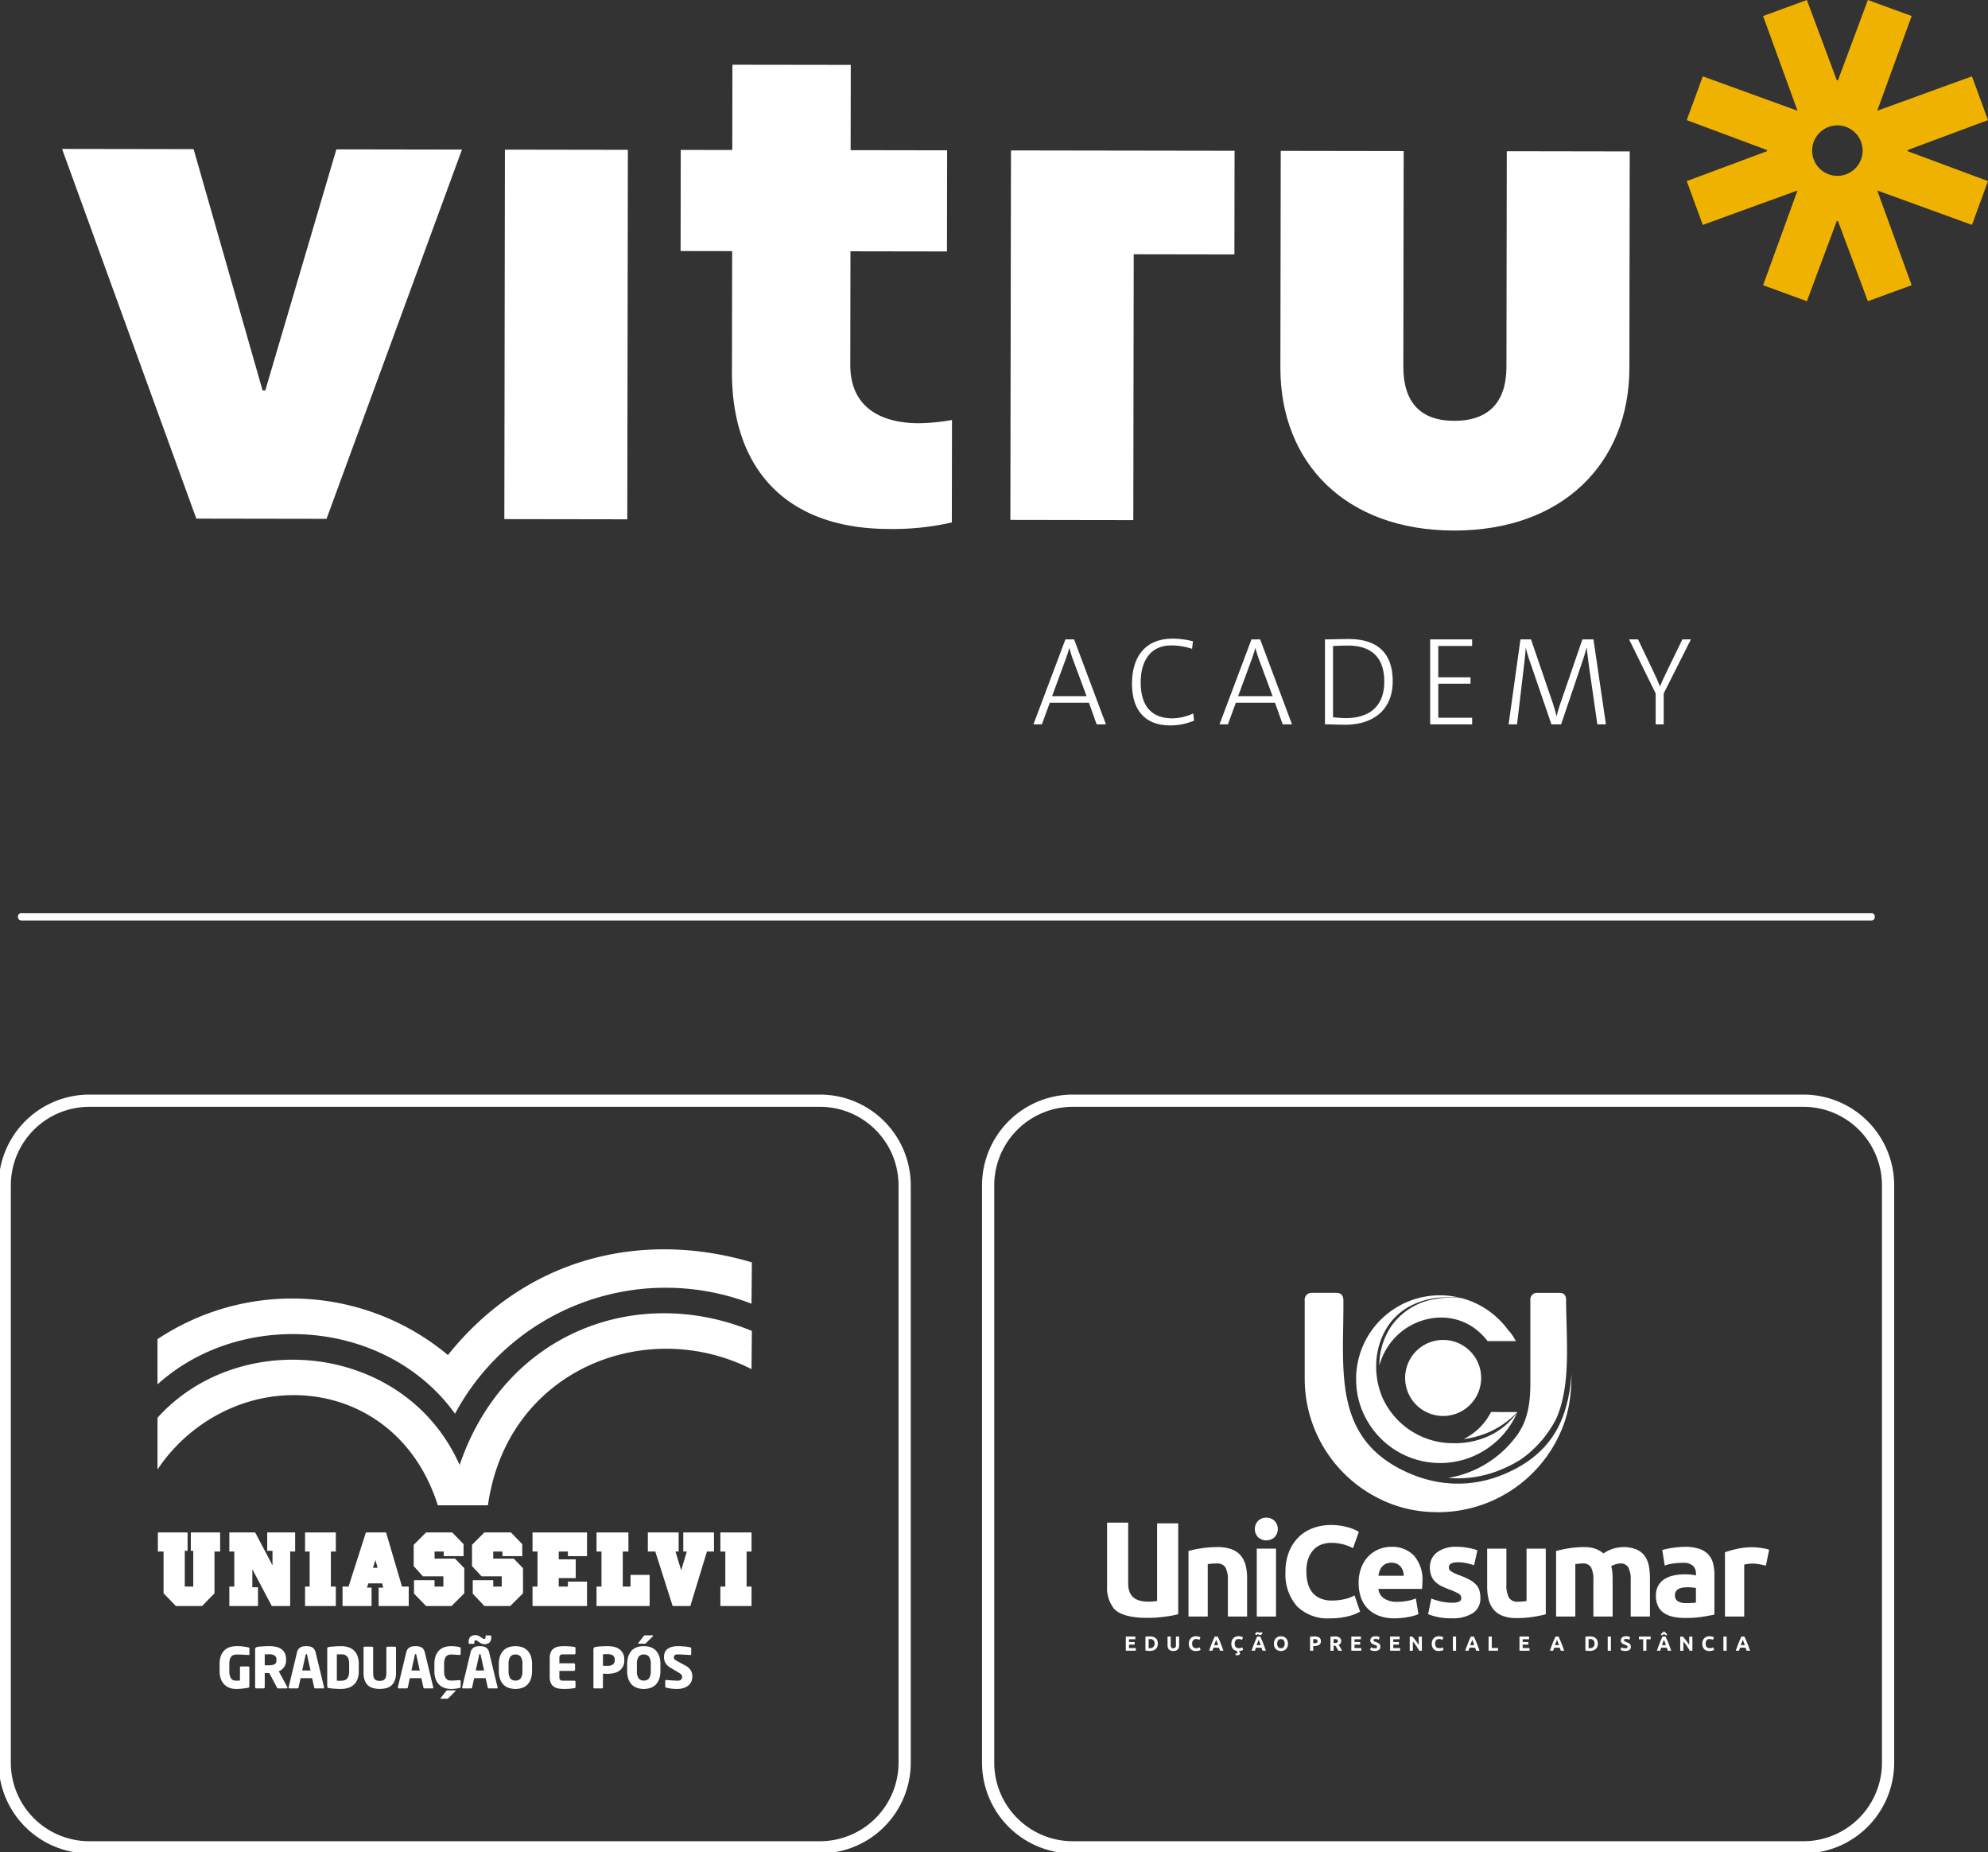 <svg id="Grupo_95708" data-name="Grupo 95708" xmlns="http://www.w3.org/2000/svg" xmlns:xlink="http://www.w3.org/1999/xlink" width="325.197" height="302.963" viewBox="0 0 325.197 302.963">
  <rect x="0" y="0" width="325.197" height="302.963" fill="#333333" stroke="none"/>
  <defs>
    <clipPath id="clip-path">
      <rect id="Retângulo_39895" data-name="Retângulo 39895" width="325.197" height="302.963" fill="none"/>
    </clipPath>
  </defs>
  <g id="Grupo_95710" data-name="Grupo 95710" clip-path="url(#clip-path)">
    <path id="Retângulo_39888" data-name="Retângulo 39888" d="M13.856,0h119.5a13.856,13.856,0,0,1,13.856,13.856v94.425a13.856,13.856,0,0,1-13.856,13.856H13.855A13.855,13.855,0,0,1,0,108.282V13.856A13.856,13.856,0,0,1,13.856,0Z" transform="translate(0.771 180.054)" fill="none" stroke="#fff" stroke-miterlimit="10" stroke-width="2"/>
    <path id="Retângulo_39889" data-name="Retângulo 39889" d="M13.856,0h119.5a13.856,13.856,0,0,1,13.856,13.856v94.425a13.856,13.856,0,0,1-13.856,13.856H13.855A13.855,13.855,0,0,1,0,108.282V13.856A13.856,13.856,0,0,1,13.856,0Z" transform="translate(161.639 180.054)" fill="none" stroke="#fff" stroke-miterlimit="10" stroke-width="2"/>
    <path id="Caminho_43009" data-name="Caminho 43009" d="M318.428,297.342a17.445,17.445,0,0,1-11.329,7.093,18.32,18.32,0,0,0,8.9-1.476,20.784,20.784,0,0,0,3.012-1.572,18.272,18.272,0,0,0,5.795-6.718c2.375-5.527,1.631-12.454,1.571-19.266,0-.179.082-1.2-.987-1.238l.1,0h-3.693a1.1,1.1,0,0,0-1.26,1.24v12.117c0,2.949.123,6.637-2.1,9.822" transform="translate(-70.2 -62.672)" fill="#fff" fill-rule="evenodd"/>
    <path id="Caminho_43010" data-name="Caminho 43010" d="M287.578,288.582c0,.066,0,.131,0,.2v.056c0,.132.016.261.023.391.006.1.009.191.018.286a13.138,13.138,0,0,0,1.444,5.093q.079.153.162.3c.03.055.058.11.089.163a13.743,13.743,0,0,0,24.6-1.212c-.159.221-.326.434-.5.64-.046.056-.095.11-.143.166-.131.153-.265.3-.4.447-.049.052-.1.1-.147.152-.153.154-.308.3-.466.447l-.106.1a11.824,11.824,0,0,1-1.946,1.393c-.145.083-.292.158-.44.234-.11.057-.217.118-.328.172-.254.122-.511.236-.772.34-.095.038-.192.069-.288.1-.176.066-.353.132-.531.19-.113.036-.228.067-.342.1-.164.048-.329.1-.5.138-.119.029-.238.055-.358.081-.164.036-.329.072-.5.1-.12.022-.241.04-.361.059-.169.025-.337.049-.507.068-.118.014-.238.025-.357.036-.173.015-.347.026-.521.035-.115.006-.231.012-.347.014-.181,0-.362,0-.542,0a12.645,12.645,0,0,1-11.63-7.452,12.926,12.926,0,0,1-.91-3.307q-.059-.434-.09-.872c0-.065-.006-.13-.01-.2-.013-.236-.019-.471-.019-.707,0-.078,0-.156,0-.234.005-.294.018-.588.043-.881l0-.015c.025-.286.063-.571.109-.855.012-.079.025-.157.04-.236.042-.234.089-.465.144-.7.015-.061.027-.121.042-.181.072-.282.154-.56.245-.835.021-.062.045-.123.066-.185.077-.22.162-.438.252-.653.032-.075.063-.15.1-.225.12-.268.245-.533.386-.791a9.938,9.938,0,0,1,4.283-4.179,12.5,12.5,0,0,1,4.188-1.259l.186-.022.092-.008.119-.011.16-.013.069-.005.2-.013.051,0,.2-.012.061,0,.191-.008.086,0,.173-.006.111,0,.164,0,.122,0h.438l.133,0,.14,0,.14,0,.129.006.138.006.123.008.13.01.113.012.125.013.1.015.114.017.093.017.131.027c-.024-.006-.048-.009-.072-.016l.012,0a13.7,13.7,0,0,0-17.151,12.959c0,.165,0,.331,0,.5" transform="translate(-65.738 -62.79)" fill="#fff" fill-rule="evenodd"/>
    <path id="Caminho_43011" data-name="Caminho 43011" d="M301.922,275.352a10.836,10.836,0,0,0-7.531,4.568,11.5,11.5,0,0,0-1.9,6.351,11.012,11.012,0,0,1,2.065-4c3.206-3.91,9.035-5.151,13.291-2.242a10.26,10.26,0,0,1,2.353,2.254h4.624c-.063-.126-.142-.265-.238-.419a6.454,6.454,0,0,0-1.038-1.41,13.773,13.773,0,0,0-7.592-5.2h-.005l-.013,0,.009,0a14.912,14.912,0,0,0-4.023.092" transform="translate(-66.861 -62.9)" fill="#fff" fill-rule="evenodd"/>
    <path id="Caminho_43012" data-name="Caminho 43012" d="M314.845,299.406a9.789,9.789,0,0,1-4.479,4.418,14.331,14.331,0,0,0,8.731-4.35l-.006.011.069-.076,0,0,0,0,.029-.069-.049.07Z" transform="translate(-70.947 -68.426)" fill="#fff" fill-rule="evenodd"/>
    <path id="Caminho_43013" data-name="Caminho 43013" d="M304.178,284.141a6.219,6.219,0,1,0,6.221,6.22,6.221,6.221,0,0,0-6.221-6.22" transform="translate(-68.111 -64.952)" fill="#fff" fill-rule="evenodd"/>
    <path id="Caminho_43014" data-name="Caminho 43014" d="M288.1,307.427A20.886,20.886,0,0,0,297.253,310c.229.012.46.016.69.021.14,0,.275.013.415.013l.04,0,.049,0a21.887,21.887,0,0,0,20.581-14.353,20.292,20.292,0,0,0,1.137-5.236c.029-.278.049-.558.069-.839,0-.017,0-.034,0-.05.015-.218.025-.437.033-.656.023-.487.039-.977.046-1.475-.011.141-.023.281-.035.421-.014.156-.029.31-.045.465-.006.056-.012.113-.018.169-.015.151-.032.3-.05.451-.008.059-.015.117-.022.176q-.028.22-.058.438c-.009.062-.018.123-.027.186-.02.141-.042.282-.066.423-.009.065-.021.129-.032.194-.023.137-.047.274-.073.41-.012.067-.025.133-.038.2-.026.134-.053.267-.081.4-.014.068-.029.136-.044.2-.029.131-.059.261-.089.39-.016.069-.033.138-.05.207-.032.127-.063.252-.1.376-.018.072-.039.143-.059.214q-.051.184-.1.366c-.023.072-.045.144-.067.216-.036.119-.075.237-.114.354-.024.073-.049.147-.075.22-.041.115-.081.23-.123.344-.028.074-.056.147-.085.221-.043.112-.086.224-.132.334-.03.075-.062.149-.094.223q-.068.163-.14.325c-.034.075-.069.149-.1.224-.049.1-.1.211-.151.316-.037.075-.076.149-.114.223-.052.1-.106.205-.16.306-.042.076-.084.15-.127.224-.056.1-.113.2-.171.3-.045.076-.092.15-.139.224-.059.1-.118.192-.18.287-.05.075-.1.149-.152.224-.063.093-.125.186-.191.278-.053.075-.11.148-.164.223s-.133.18-.2.268-.118.147-.177.221-.14.174-.213.26-.127.146-.191.218-.147.168-.224.251-.138.145-.207.217-.155.162-.235.242-.148.143-.223.215-.161.156-.245.232-.161.143-.242.214-.167.148-.254.221-.174.143-.262.213-.172.141-.262.211-.187.141-.282.211-.178.135-.272.2-.2.14-.3.21-.183.127-.278.19-.218.139-.329.207c-.095.059-.187.12-.285.179-.117.071-.24.139-.361.208-.094.055-.187.11-.285.164-.13.073-.268.143-.4.214-.092.049-.181.1-.275.145-.153.078-.311.154-.469.228-.081.039-.16.079-.241.118-.242.113-.491.224-.744.332-.292.124-.585.239-.879.349-.091.035-.184.066-.275.1-.206.074-.413.145-.621.211-.1.033-.205.066-.307.1q-.315.095-.629.179c-.09.024-.181.05-.272.073-.3.075-.6.145-.894.205l-.038.007c-.287.058-.573.107-.861.151-.093.015-.188.026-.282.039-.21.029-.42.056-.629.077l-.312.03q-.321.028-.64.045c-.091.005-.181.012-.272.015q-.451.019-.9.015l-.08,0c-.273,0-.547-.012-.821-.028-.1,0-.194-.013-.292-.02q-.31-.022-.62-.053c-.106-.011-.211-.023-.316-.035-.214-.025-.427-.056-.639-.088l-.267-.041c-.3-.05-.6-.106-.893-.171-.035-.008-.072-.018-.107-.025a20.805,20.805,0,0,1-3.769-1.228c-12.678-5.5-10.713-16.78-10.782-28.268,0-.805-.375-1.224-1.079-1.254.049,0,.1,0,.143,0-.033,0-.066,0-.1,0h-4.058a1.129,1.129,0,0,0-1.237,1.272v12.7A21.894,21.894,0,0,0,288.1,307.427" transform="translate(-63.24 -62.667)" fill="#fff" fill-rule="evenodd"/>
    <path id="Caminho_43015" data-name="Caminho 43015" d="M242.942,335.708c-2.654.346-4.729-.087-4.729-2.879v-9.95H234.76v10.33a5.559,5.559,0,0,0,1.112,3.727c1.889,2.152,7.982,1.6,10.522.926v-14.87h-3.452Z" transform="translate(-53.664 -73.808)" fill="#fff" fill-rule="evenodd"/>
    <path id="Caminho_43016" data-name="Caminho 43016" d="M260.6,329.484a3.531,3.531,0,0,0-1.489-1.044,6.472,6.472,0,0,0-2.355-.37,17.044,17.044,0,0,0-2.661.2,17.743,17.743,0,0,0-2.07.433v10.726h3.147v-8.573q.3-.042.676-.074t.718-.031a1.638,1.638,0,0,1,1.5.633,4.242,4.242,0,0,1,.4,2.154v5.891h3.147v-6.271a8.528,8.528,0,0,0-.232-2.07,4.068,4.068,0,0,0-.781-1.6" transform="translate(-57.611 -74.994)" fill="#fff" fill-rule="evenodd"/>
    <rect id="Retângulo_39890" data-name="Retângulo 39890" width="3.146" height="11.106" transform="translate(205.582 253.329)" fill="#fff"/>
    <path id="Caminho_43017" data-name="Caminho 43017" d="M267.971,321.829a1.925,1.925,0,0,0-1.32.5,1.937,1.937,0,0,0,0,2.723,2,2,0,0,0,2.64,0,1.935,1.935,0,0,0,0-2.723,1.925,1.925,0,0,0-1.32-.5" transform="translate(-60.827 -73.568)" fill="#fff" fill-rule="evenodd"/>
    <path id="Caminho_43018" data-name="Caminho 43018" d="M283.274,335.193a5.428,5.428,0,0,1-.781.264,9.628,9.628,0,0,1-1.014.2,8.842,8.842,0,0,1-1.288.085,4.616,4.616,0,0,1-1.943-.37,3.439,3.439,0,0,1-1.3-1,3.993,3.993,0,0,1-.717-1.51,7.671,7.671,0,0,1-.222-1.889,6.067,6.067,0,0,1,.338-2.154,4.049,4.049,0,0,1,.9-1.446,3.388,3.388,0,0,1,1.288-.813,4.527,4.527,0,0,1,1.49-.253,7.54,7.54,0,0,1,2.038.253,8.027,8.027,0,0,1,1.574.612l.95-2.66c-.113-.071-.3-.17-.549-.3a6.6,6.6,0,0,0-.95-.369,10.754,10.754,0,0,0-1.331-.317,9.518,9.518,0,0,0-1.689-.137,8.537,8.537,0,0,0-2.978.507,6.542,6.542,0,0,0-2.365,1.488,6.984,6.984,0,0,0-1.563,2.407,8.665,8.665,0,0,0-.57,3.241,7.911,7.911,0,0,0,1.869,5.637,7.114,7.114,0,0,0,5.438,1.985,11.445,11.445,0,0,0,2.935-.338,7.731,7.731,0,0,0,1.964-.761l-.907-2.639q-.275.126-.613.275" transform="translate(-62.312 -73.924)" fill="#fff" fill-rule="evenodd"/>
    <path id="Caminho_43019" data-name="Caminho 43019" d="M293.425,328.015a5.312,5.312,0,0,0-1.974.38,4.954,4.954,0,0,0-1.7,1.119,5.545,5.545,0,0,0-1.193,1.848,6.776,6.776,0,0,0-.454,2.586,7.237,7.237,0,0,0,.349,2.28,4.812,4.812,0,0,0,1.078,1.827,5.072,5.072,0,0,0,1.837,1.213,6.991,6.991,0,0,0,2.608.444,11.045,11.045,0,0,0,1.183-.064q.591-.063,1.109-.158a8.724,8.724,0,0,0,.94-.222,4.316,4.316,0,0,0,.677-.253l-.423-2.554a6.465,6.465,0,0,1-1.363.39,9.146,9.146,0,0,1-1.7.158,3.651,3.651,0,0,1-2.155-.57,2.093,2.093,0,0,1-.908-1.541h7.138c.014-.169.029-.363.042-.581s.022-.418.022-.6a5.959,5.959,0,0,0-1.373-4.254,4.908,4.908,0,0,0-3.738-1.446m-2.091,4.729a4.56,4.56,0,0,1,.2-.791,2.134,2.134,0,0,1,.391-.687,1.893,1.893,0,0,1,.633-.475,2.114,2.114,0,0,1,.908-.179,2,2,0,0,1,.919.19,1.9,1.9,0,0,1,.612.486,1.94,1.94,0,0,1,.359.675,3.224,3.224,0,0,1,.137.781Z" transform="translate(-65.858 -74.982)" fill="#fff" fill-rule="evenodd"/>
    <path id="Caminho_43020" data-name="Caminho 43020" d="M310.679,334.2a4.063,4.063,0,0,0-1.067-.8,12.771,12.771,0,0,0-1.71-.757c-.337-.126-.616-.243-.834-.352a3.509,3.509,0,0,1-.518-.3.712.712,0,0,1-.253-.285.846.846,0,0,1-.064-.338q0-.824,1.479-.823a6.475,6.475,0,0,1,1.446.148,11.4,11.4,0,0,1,1.193.338l.549-2.449a8.973,8.973,0,0,0-1.478-.391,10.236,10.236,0,0,0-1.942-.179,5.054,5.054,0,0,0-3.189.907,2.97,2.97,0,0,0-1.162,2.471,3.633,3.633,0,0,0,.232,1.372,2.854,2.854,0,0,0,.655.981,3.92,3.92,0,0,0,1.024.707,14.5,14.5,0,0,0,1.341.571,8.882,8.882,0,0,1,1.416.643.8.8,0,0,1,.464.665.652.652,0,0,1-.359.655,3.142,3.142,0,0,1-1.225.169,8.005,8.005,0,0,1-1.668-.18,10.288,10.288,0,0,1-1.648-.5l-.528,2.555a9.888,9.888,0,0,0,3.823.676,6.177,6.177,0,0,0,3.494-.841,2.821,2.821,0,0,0,1.236-2.488,4.24,4.24,0,0,0-.158-1.221,2.5,2.5,0,0,0-.549-.961" transform="translate(-69.225 -74.982)" fill="#fff" fill-rule="evenodd"/>
    <path id="Caminho_43021" data-name="Caminho 43021" d="M321.8,336.97q-.3.043-.676.074c-.255.021-.494.032-.719.032a1.6,1.6,0,0,1-1.5-.676,4.507,4.507,0,0,1-.4-2.2V328.4h-3.147v6.186a8.785,8.785,0,0,0,.233,2.091,4.146,4.146,0,0,0,.781,1.636,3.579,3.579,0,0,0,1.489,1.066,6.313,6.313,0,0,0,2.355.38,17.031,17.031,0,0,0,2.661-.2,17.4,17.4,0,0,0,2.07-.433V328.4H321.8Z" transform="translate(-72.089 -75.069)" fill="#fff" fill-rule="evenodd"/>
    <path id="Caminho_43022" data-name="Caminho 43022" d="M344.44,329.484a3.291,3.291,0,0,0-1.362-1.044,5.544,5.544,0,0,0-2.186-.37,5.9,5.9,0,0,0-3.168,1.034,4.4,4.4,0,0,0-1.234-.729,5.25,5.25,0,0,0-1.953-.305c-.409,0-.824.017-1.247.052s-.833.084-1.235.147-.781.134-1.14.211-.672.151-.94.221v10.726h3.147v-8.573c.2-.028.4-.052.612-.074s.414-.031.612-.031a1.45,1.45,0,0,1,1.341.633,4.339,4.339,0,0,1,.39,2.154v5.891h3.147v-6.06q0-.612-.042-1.15a4.807,4.807,0,0,0-.19-1.024,2.76,2.76,0,0,1,.749-.317,2.881,2.881,0,0,1,.708-.126,1.449,1.449,0,0,1,1.341.633,4.337,4.337,0,0,1,.391,2.154v5.891h3.146v-6.271a10.371,10.371,0,0,0-.19-2.07,3.971,3.971,0,0,0-.7-1.6" transform="translate(-75.43 -74.994)" fill="#fff" fill-rule="evenodd"/>
    <path id="Caminho_43023" data-name="Caminho 43023" d="M359.695,329.239a3.605,3.605,0,0,0-1.489-.907,7.277,7.277,0,0,0-2.322-.317q-.55,0-1.088.053t-1.024.126c-.323.049-.623.106-.9.169s-.5.123-.686.179l.4,2.534a6.823,6.823,0,0,1,1.351-.328,10.807,10.807,0,0,1,1.585-.116,2.355,2.355,0,0,1,1.689.485,1.745,1.745,0,0,1,.485,1.289v.295a4.78,4.78,0,0,0-.771-.137,9.863,9.863,0,0,0-1.087-.053,8.378,8.378,0,0,0-1.754.18,4.722,4.722,0,0,0-1.5.58,3.017,3.017,0,0,0-1.046,1.077,3.237,3.237,0,0,0-.391,1.647,3.886,3.886,0,0,0,.339,1.71,2.86,2.86,0,0,0,.971,1.13,4.249,4.249,0,0,0,1.51.623,9.257,9.257,0,0,0,1.953.19,18.107,18.107,0,0,0,2.915-.2q1.2-.2,1.879-.349v-6.545a7.1,7.1,0,0,0-.232-1.879,3.343,3.343,0,0,0-.792-1.436m-2,7.9a6,6,0,0,1-.676.063c-.281.014-.577.022-.887.022a2.734,2.734,0,0,1-1.362-.285,1.077,1.077,0,0,1-.5-1.024,1.115,1.115,0,0,1,.169-.633,1.175,1.175,0,0,1,.464-.4,2.164,2.164,0,0,1,.687-.2,6.2,6.2,0,0,1,.835-.053,6.269,6.269,0,0,1,.7.042,5.62,5.62,0,0,1,.57.084Z" transform="translate(-80.271 -74.982)" fill="#fff" fill-rule="evenodd"/>
    <path id="Caminho_43024" data-name="Caminho 43024" d="M372.4,328.34c-.239-.049-.479-.091-.718-.126s-.478-.063-.717-.085-.444-.032-.613-.032a11.493,11.493,0,0,0-2.565.264,19.025,19.025,0,0,0-2,.56v10.514h3.146v-8.488a4.092,4.092,0,0,1,.623-.116,5.625,5.625,0,0,1,.707-.052,6.159,6.159,0,0,1,1.226.116q.57.116.993.221l.528-2.6a3.391,3.391,0,0,0-.612-.18" transform="translate(-83.616 -75)" fill="#fff" fill-rule="evenodd"/>
    <path id="Caminho_43025" data-name="Caminho 43025" d="M238.731,349.362v-2.315h1.564v.437h-1.042v.454h.926v.427h-.926v.559h1.119v.437Z" transform="translate(-54.572 -79.332)" fill="#fff"/>
    <path id="Caminho_43026" data-name="Caminho 43026" d="M244.923,348.195a1.349,1.349,0,0,1-.094.525.967.967,0,0,1-.265.371,1.14,1.14,0,0,1-.42.221,1.956,1.956,0,0,1-.555.073c-.093,0-.2,0-.327-.012a2.638,2.638,0,0,1-.368-.049v-2.255a3.046,3.046,0,0,1,.376-.046q.2-.012.336-.012a2.025,2.025,0,0,1,.54.067,1.109,1.109,0,0,1,.416.211.937.937,0,0,1,.267.367,1.391,1.391,0,0,1,.094.538m-1.507.735.085.005.116,0a.766.766,0,0,0,.579-.2.751.751,0,0,0,.189-.545.654.654,0,0,0-.752-.738l-.11,0c-.039,0-.074,0-.107.009Z" transform="translate(-55.524 -79.324)" fill="#fff"/>
    <path id="Caminho_43027" data-name="Caminho 43027" d="M248.52,349.408a1.171,1.171,0,0,1-.421-.069.78.78,0,0,1-.292-.191.771.771,0,0,1-.17-.29,1.211,1.211,0,0,1-.055-.373v-1.44h.521v1.4a.769.769,0,0,0,.032.239.44.44,0,0,0,.086.16.316.316,0,0,0,.134.089.529.529,0,0,0,.172.026.42.42,0,0,0,.309-.117.544.544,0,0,0,.119-.4v-1.4h.521v1.44a1.179,1.179,0,0,1-.057.374.741.741,0,0,1-.471.481,1.225,1.225,0,0,1-.427.067" transform="translate(-56.595 -79.332)" fill="#fff"/>
    <path id="Caminho_43028" data-name="Caminho 43028" d="M253.25,349.392a1.125,1.125,0,0,1-.86-.314,1.25,1.25,0,0,1-.3-.892,1.37,1.37,0,0,1,.09-.513,1.109,1.109,0,0,1,.248-.381,1.026,1.026,0,0,1,.374-.235,1.356,1.356,0,0,1,.471-.08,1.491,1.491,0,0,1,.267.022,1.85,1.85,0,0,1,.211.05,1.081,1.081,0,0,1,.15.059c.04.02.069.035.087.047l-.15.42a1.242,1.242,0,0,0-.249-.1,1.178,1.178,0,0,0-.322-.04.7.7,0,0,0-.235.04.533.533,0,0,0-.2.128.65.65,0,0,0-.142.229.965.965,0,0,0-.053.341,1.223,1.223,0,0,0,.035.3.644.644,0,0,0,.114.239.544.544,0,0,0,.205.159.74.74,0,0,0,.308.058,1.357,1.357,0,0,0,.2-.013,1.417,1.417,0,0,0,.16-.032.881.881,0,0,0,.123-.042l.1-.044.143.418a1.208,1.208,0,0,1-.311.12,1.817,1.817,0,0,1-.464.053" transform="translate(-57.627 -79.316)" fill="#fff"/>
    <path id="Caminho_43029" data-name="Caminho 43029" d="M258.174,349.361q-.039-.12-.083-.248c-.029-.085-.059-.169-.089-.253h-.9l-.088.254c-.029.085-.057.167-.082.247h-.542q.131-.374.248-.691c.079-.211.155-.411.23-.6s.149-.365.221-.533.148-.333.226-.493h.494q.115.241.225.493t.223.533c.076.187.152.386.231.6s.16.442.248.691Zm-.626-1.79c-.012.034-.029.079-.051.137l-.076.2c-.029.076-.061.16-.1.251s-.071.187-.107.287h.662c-.035-.1-.069-.2-.1-.288s-.066-.175-.095-.252-.056-.143-.079-.2-.041-.1-.055-.136" transform="translate(-58.608 -79.332)" fill="#fff"/>
    <path id="Caminho_43030" data-name="Caminho 43030" d="M262.389,349.389c-.008.018-.017.035-.023.05l-.017.04a.326.326,0,0,1,.147.126.319.319,0,0,1,.04.15.273.273,0,0,1-.127.244.594.594,0,0,1-.334.084.947.947,0,0,1-.147-.012c-.049-.008-.1-.019-.147-.032l.06-.291.085.022a.517.517,0,0,0,.122.015.18.18,0,0,0,.082-.018.074.074,0,0,0,.039-.066.089.089,0,0,0-.032-.073.229.229,0,0,0-.112-.05l-.04-.01c.008-.027.021-.058.035-.092s.029-.068.042-.1a1.012,1.012,0,0,1-.709-.363,1.307,1.307,0,0,1-.241-.83,1.374,1.374,0,0,1,.09-.513,1.1,1.1,0,0,1,.248-.38,1.034,1.034,0,0,1,.374-.236,1.356,1.356,0,0,1,.471-.08,1.565,1.565,0,0,1,.267.022,1.851,1.851,0,0,1,.211.05,1.08,1.08,0,0,1,.15.059c.04.02.069.035.087.047l-.15.421a1.243,1.243,0,0,0-.249-.1,1.178,1.178,0,0,0-.322-.04.7.7,0,0,0-.235.04.526.526,0,0,0-.2.129.641.641,0,0,0-.143.228.965.965,0,0,0-.053.341,1.194,1.194,0,0,0,.035.3.627.627,0,0,0,.113.238.544.544,0,0,0,.205.159.728.728,0,0,0,.308.059,1.35,1.35,0,0,0,.2-.014,1.416,1.416,0,0,0,.16-.032.85.85,0,0,0,.123-.042l.1-.043.143.417a1.078,1.078,0,0,1-.265.109,1.831,1.831,0,0,1-.39.062" transform="translate(-59.688 -79.316)" fill="#fff"/>
    <path id="Caminho_43031" data-name="Caminho 43031" d="M267.192,349.136c-.026-.08-.053-.163-.083-.248s-.059-.169-.089-.253h-.9l-.088.254c-.029.085-.057.167-.082.247H265.4q.131-.374.248-.691c.079-.211.155-.411.23-.6s.149-.365.221-.533.148-.332.226-.493h.494q.113.241.225.493c.074.168.148.346.224.533s.151.386.23.6.16.442.248.691Zm.01-2.913a.852.852,0,0,1-.055.11.59.59,0,0,1-.086.112.436.436,0,0,1-.113.085.3.3,0,0,1-.14.034.33.33,0,0,1-.112-.019c-.035-.012-.069-.025-.1-.04s-.067-.028-.1-.04a.3.3,0,0,0-.1-.018.15.15,0,0,0-.11.043.351.351,0,0,0-.07.1l-.244-.16a.805.805,0,0,1,.055-.11.589.589,0,0,1,.085-.113.474.474,0,0,1,.114-.085.293.293,0,0,1,.14-.033.33.33,0,0,1,.112.019c.034.012.069.025.1.04l.1.04a.306.306,0,0,0,.1.018.148.148,0,0,0,.11-.043.368.368,0,0,0,.07-.1Zm-.636,1.122c-.012.034-.029.079-.051.137l-.076.2c-.029.076-.061.16-.1.251s-.071.187-.107.287h.662c-.035-.1-.069-.2-.1-.288s-.065-.175-.095-.251-.056-.143-.079-.2-.041-.1-.055-.136" transform="translate(-60.67 -79.107)" fill="#fff"/>
    <path id="Caminho_43032" data-name="Caminho 43032" d="M272.436,348.187a1.434,1.434,0,0,1-.088.523,1.084,1.084,0,0,1-.242.377,1,1,0,0,1-.366.229,1.334,1.334,0,0,1-.456.076,1.3,1.3,0,0,1-.447-.076,1.045,1.045,0,0,1-.368-.229,1.062,1.062,0,0,1-.247-.377,1.4,1.4,0,0,1-.09-.523,1.355,1.355,0,0,1,.093-.523,1.108,1.108,0,0,1,.252-.379,1.032,1.032,0,0,1,.367-.231,1.273,1.273,0,0,1,.44-.077,1.3,1.3,0,0,1,.447.077,1.016,1.016,0,0,1,.368.231,1.077,1.077,0,0,1,.248.379,1.418,1.418,0,0,1,.089.523m-1.767,0a1.052,1.052,0,0,0,.042.307.7.7,0,0,0,.12.236.534.534,0,0,0,.192.152.661.661,0,0,0,.52,0,.533.533,0,0,0,.194-.152.7.7,0,0,0,.12-.236,1.052,1.052,0,0,0,.042-.307,1.075,1.075,0,0,0-.042-.309.7.7,0,0,0-.12-.237.533.533,0,0,0-.194-.152.613.613,0,0,0-.259-.053.586.586,0,0,0-.261.055.556.556,0,0,0-.192.154.7.7,0,0,0-.12.238,1.06,1.06,0,0,0-.042.306" transform="translate(-61.75 -79.316)" fill="#fff"/>
    <path id="Caminho_43033" data-name="Caminho 43033" d="M278.493,347.012a1.453,1.453,0,0,1,.8.182.661.661,0,0,1,.277.6.669.669,0,0,1-.281.6,1.452,1.452,0,0,1-.8.185h-.164v.775H277.8v-2.282a2.991,2.991,0,0,1,.36-.047c.127-.008.238-.013.335-.013m.033.444c-.038,0-.076,0-.112,0l-.1.007v.668h.164a.891.891,0,0,0,.407-.073.284.284,0,0,0,.137-.274.323.323,0,0,0-.035-.16.259.259,0,0,0-.1-.1.453.453,0,0,0-.159-.053,1.3,1.3,0,0,0-.207-.015" transform="translate(-63.502 -79.324)" fill="#fff"/>
    <path id="Caminho_43034" data-name="Caminho 43034" d="M282.8,347.012a1.434,1.434,0,0,1,.8.185.645.645,0,0,1,.278.576.658.658,0,0,1-.112.4.739.739,0,0,1-.322.238c.047.058.1.124.147.2s.1.153.152.234.1.166.146.254.09.174.13.259h-.583l-.129-.231c-.044-.078-.088-.154-.134-.227s-.091-.143-.136-.209-.09-.126-.134-.179h-.258v.845h-.521v-2.282a2.986,2.986,0,0,1,.353-.047c.121-.008.23-.013.326-.013m.03.444c-.038,0-.072,0-.1,0l-.086.007v.628h.147a.885.885,0,0,0,.421-.073.266.266,0,0,0,.126-.251.255.255,0,0,0-.128-.242.8.8,0,0,0-.38-.072" transform="translate(-64.492 -79.324)" fill="#fff"/>
    <path id="Caminho_43035" data-name="Caminho 43035" d="M286.552,349.362v-2.315h1.564v.437h-1.042v.454H288v.427h-.926v.559h1.119v.437Z" transform="translate(-65.504 -79.332)" fill="#fff"/>
    <path id="Caminho_43036" data-name="Caminho 43036" d="M291.3,348.948a.748.748,0,0,0,.182-.019.324.324,0,0,0,.115-.05.163.163,0,0,0,.06-.075.263.263,0,0,0,.017-.1.221.221,0,0,0-.107-.188,1.514,1.514,0,0,0-.367-.163c-.076-.026-.151-.057-.228-.092a.819.819,0,0,1-.2-.13.616.616,0,0,1-.147-.19.589.589,0,0,1-.057-.272.674.674,0,0,1,.06-.289.622.622,0,0,1,.171-.219.781.781,0,0,1,.267-.138,1.2,1.2,0,0,1,.354-.049,1.428,1.428,0,0,1,.4.05,1.451,1.451,0,0,1,.281.11l-.15.41a1.431,1.431,0,0,0-.216-.088.936.936,0,0,0-.285-.039.524.524,0,0,0-.269.052.174.174,0,0,0-.082.159.181.181,0,0,0,.03.106.283.283,0,0,0,.086.079.72.72,0,0,0,.126.063c.048.019.1.039.159.059q.181.067.314.132a.834.834,0,0,1,.222.152.549.549,0,0,1,.132.2.812.812,0,0,1,.043.284.6.6,0,0,1-.227.5,1.093,1.093,0,0,1-.685.179,1.891,1.891,0,0,1-.278-.018,1.832,1.832,0,0,1-.218-.045,1.253,1.253,0,0,1-.164-.057,1.057,1.057,0,0,1-.115-.057l.147-.414a1.291,1.291,0,0,0,.255.1,1.321,1.321,0,0,0,.373.046" transform="translate(-66.412 -79.316)" fill="#fff"/>
    <path id="Caminho_43037" data-name="Caminho 43037" d="M294.773,349.362v-2.315h1.564v.437h-1.042v.454h.926v.427h-.926v.559h1.119v.437Z" transform="translate(-67.383 -79.332)" fill="#fff"/>
    <path id="Caminho_43038" data-name="Caminho 43038" d="M300.49,349.362q-.224-.4-.484-.785a7.9,7.9,0,0,0-.555-.731v1.517h-.514v-2.315h.424c.073.073.155.164.244.271s.18.221.272.342.184.248.276.378.177.255.257.376v-1.366h.518v2.315Z" transform="translate(-68.334 -79.332)" fill="#fff"/>
    <path id="Caminho_43039" data-name="Caminho 43039" d="M304.774,349.392a1.125,1.125,0,0,1-.86-.314,1.249,1.249,0,0,1-.3-.892,1.371,1.371,0,0,1,.09-.513,1.108,1.108,0,0,1,.248-.381,1.026,1.026,0,0,1,.374-.235,1.356,1.356,0,0,1,.471-.08,1.491,1.491,0,0,1,.267.022,1.851,1.851,0,0,1,.211.05,1.079,1.079,0,0,1,.15.059c.04.02.069.035.087.047l-.15.42a1.242,1.242,0,0,0-.249-.1,1.178,1.178,0,0,0-.322-.04.709.709,0,0,0-.236.04.536.536,0,0,0-.2.128.65.65,0,0,0-.142.229.964.964,0,0,0-.053.341,1.223,1.223,0,0,0,.035.3.643.643,0,0,0,.114.239.544.544,0,0,0,.205.159.74.74,0,0,0,.308.058,1.356,1.356,0,0,0,.2-.013,1.416,1.416,0,0,0,.16-.032.882.882,0,0,0,.123-.042l.1-.044.143.418a1.208,1.208,0,0,1-.311.12,1.817,1.817,0,0,1-.464.053" transform="translate(-69.405 -79.316)" fill="#fff"/>
    <rect id="Retângulo_39891" data-name="Retângulo 39891" width="0.521" height="2.315" transform="translate(237.665 267.714)" fill="#fff"/>
    <path id="Caminho_43040" data-name="Caminho 43040" d="M312.483,349.361c-.026-.08-.053-.163-.083-.248s-.059-.169-.089-.253h-.9l-.088.254c-.029.085-.057.167-.082.247H310.7q.131-.374.248-.691c.079-.211.155-.411.23-.6s.149-.365.221-.533.148-.333.226-.493h.494q.113.241.224.493c.074.168.148.346.224.533s.151.386.23.6.16.442.248.691Zm-.626-1.79c-.012.034-.029.079-.051.137l-.076.2c-.029.076-.061.16-.1.251s-.071.187-.107.287h.662c-.035-.1-.069-.2-.1-.288s-.065-.175-.095-.252-.056-.143-.079-.2-.041-.1-.055-.136" transform="translate(-71.023 -79.332)" fill="#fff"/>
    <path id="Caminho_43041" data-name="Caminho 43041" d="M317.207,348.914v.447H315.66v-2.315h.521v1.868Z" transform="translate(-72.157 -79.332)" fill="#fff"/>
    <path id="Caminho_43042" data-name="Caminho 43042" d="M322.214,349.362v-2.315h1.564v.437h-1.042v.454h.926v.427h-.926v.559h1.119v.437Z" transform="translate(-73.656 -79.332)" fill="#fff"/>
    <path id="Caminho_43043" data-name="Caminho 43043" d="M330.438,349.361c-.026-.08-.053-.163-.083-.248s-.059-.169-.089-.253h-.9l-.088.254c-.029.085-.057.167-.082.247h-.542q.131-.374.248-.691c.079-.211.155-.411.23-.6s.149-.365.221-.533.148-.333.226-.493h.494q.113.241.224.493c.074.168.148.346.224.533s.151.386.23.6.16.442.248.691Zm-.626-1.79c-.012.034-.029.079-.051.137l-.076.2c-.029.076-.061.16-.1.251s-.071.187-.107.287h.662c-.035-.1-.069-.2-.1-.288s-.065-.175-.095-.252-.056-.143-.079-.2-.041-.1-.055-.136" transform="translate(-75.127 -79.332)" fill="#fff"/>
    <path id="Caminho_43044" data-name="Caminho 43044" d="M338.221,348.195a1.35,1.35,0,0,1-.094.525.967.967,0,0,1-.265.371,1.14,1.14,0,0,1-.42.221,1.956,1.956,0,0,1-.555.073c-.093,0-.2,0-.327-.012a2.639,2.639,0,0,1-.368-.049v-2.255a3.047,3.047,0,0,1,.376-.046c.13-.008.242-.012.336-.012a2.025,2.025,0,0,1,.54.067,1.109,1.109,0,0,1,.416.211.938.938,0,0,1,.267.367,1.392,1.392,0,0,1,.094.538m-1.507.735.085.005.116,0a.766.766,0,0,0,.579-.2.751.751,0,0,0,.189-.545.654.654,0,0,0-.752-.738l-.11,0c-.039,0-.074,0-.107.009Z" transform="translate(-76.851 -79.324)" fill="#fff"/>
    <rect id="Retângulo_39892" data-name="Retângulo 39892" width="0.521" height="2.315" transform="translate(262.99 267.714)" fill="#fff"/>
    <path id="Caminho_43045" data-name="Caminho 43045" d="M344.417,348.948a.747.747,0,0,0,.182-.019.324.324,0,0,0,.115-.05.163.163,0,0,0,.06-.075.263.263,0,0,0,.017-.1.221.221,0,0,0-.107-.188,1.514,1.514,0,0,0-.367-.163c-.076-.026-.151-.057-.228-.092a.819.819,0,0,1-.2-.13.616.616,0,0,1-.147-.19.589.589,0,0,1-.057-.272.674.674,0,0,1,.06-.289.622.622,0,0,1,.171-.219.782.782,0,0,1,.267-.138,1.2,1.2,0,0,1,.354-.049,1.428,1.428,0,0,1,.4.05,1.45,1.45,0,0,1,.281.11l-.151.41a1.389,1.389,0,0,0-.215-.088.936.936,0,0,0-.285-.039.523.523,0,0,0-.269.052.174.174,0,0,0-.082.159.181.181,0,0,0,.03.106.284.284,0,0,0,.086.079.721.721,0,0,0,.127.063c.048.019.1.039.159.059.12.045.224.089.314.132a.834.834,0,0,1,.222.152.55.55,0,0,1,.132.2.812.812,0,0,1,.043.284.6.6,0,0,1-.227.5,1.094,1.094,0,0,1-.685.179,1.891,1.891,0,0,1-.278-.018,1.834,1.834,0,0,1-.218-.045,1.255,1.255,0,0,1-.164-.057,1.06,1.06,0,0,1-.115-.057l.147-.414a1.291,1.291,0,0,0,.255.1,1.321,1.321,0,0,0,.373.046" transform="translate(-78.554 -79.316)" fill="#fff"/>
    <path id="Caminho_43046" data-name="Caminho 43046" d="M349.459,347.047v.444h-.7v1.871h-.521v-1.871h-.7v-.444Z" transform="translate(-79.445 -79.332)" fill="#fff"/>
    <path id="Caminho_43047" data-name="Caminho 43047" d="M353.127,349.109q-.039-.12-.083-.248c-.029-.085-.059-.169-.089-.253h-.9l-.088.254c-.029.085-.057.167-.083.247h-.541q.131-.374.248-.691c.079-.211.155-.411.23-.6s.149-.365.221-.533.148-.332.226-.493h.494q.115.241.225.493t.223.533c.076.187.152.386.231.6s.16.442.248.691Zm-.093-2.709-.184.221-.336-.258-.335.258-.191-.221.526-.457Zm-.533.919c-.012.034-.029.079-.051.137l-.076.2c-.029.076-.061.16-.1.251s-.071.187-.107.287h.662c-.035-.1-.069-.2-.1-.288s-.066-.175-.095-.251-.056-.143-.079-.2-.041-.1-.055-.136" transform="translate(-80.314 -79.08)" fill="#fff"/>
    <path id="Caminho_43048" data-name="Caminho 43048" d="M357.858,349.362q-.224-.4-.484-.785a8.049,8.049,0,0,0-.555-.731v1.517H356.3v-2.315h.424c.073.073.154.164.244.271s.18.221.272.342.184.248.275.378.177.255.258.376v-1.366h.518v2.315Z" transform="translate(-81.448 -79.332)" fill="#fff"/>
    <path id="Caminho_43049" data-name="Caminho 43049" d="M362.142,349.392a1.125,1.125,0,0,1-.86-.314,1.25,1.25,0,0,1-.3-.892,1.37,1.37,0,0,1,.09-.513,1.108,1.108,0,0,1,.248-.381,1.026,1.026,0,0,1,.374-.235,1.356,1.356,0,0,1,.471-.08,1.491,1.491,0,0,1,.267.022,1.849,1.849,0,0,1,.211.05,1.081,1.081,0,0,1,.15.059c.04.02.069.035.087.047l-.15.42a1.242,1.242,0,0,0-.249-.1,1.178,1.178,0,0,0-.322-.04.7.7,0,0,0-.235.04.533.533,0,0,0-.2.128.65.65,0,0,0-.142.229.966.966,0,0,0-.053.341,1.224,1.224,0,0,0,.035.3.644.644,0,0,0,.114.239.544.544,0,0,0,.205.159.74.74,0,0,0,.308.058,1.357,1.357,0,0,0,.2-.013,1.418,1.418,0,0,0,.16-.032.883.883,0,0,0,.123-.042l.1-.044.143.418a1.208,1.208,0,0,1-.311.12,1.817,1.817,0,0,1-.464.053" transform="translate(-82.519 -79.316)" fill="#fff"/>
    <rect id="Retângulo_39893" data-name="Retângulo 39893" width="0.521" height="2.315" transform="translate(281.919 267.714)" fill="#fff"/>
    <path id="Caminho_43050" data-name="Caminho 43050" d="M369.851,349.361q-.039-.12-.083-.248c-.029-.085-.059-.169-.089-.253h-.9l-.088.254c-.029.085-.057.167-.083.247h-.541q.131-.374.248-.691c.079-.211.155-.411.23-.6s.149-.365.221-.533.148-.333.226-.493h.494q.115.241.225.493t.223.533c.076.187.152.386.231.6s.16.442.248.691Zm-.626-1.79c-.012.034-.029.079-.051.137l-.076.2c-.029.076-.061.16-.1.251s-.071.187-.107.287h.662c-.035-.1-.069-.2-.1-.288s-.066-.175-.095-.252-.056-.143-.079-.2-.041-.1-.055-.136" transform="translate(-84.137 -79.332)" fill="#fff"/>
    <path id="Caminho_43051" data-name="Caminho 43051" d="M157.855,324.964v3.123h-.807v5.73h.807V337h-5.094v-3.183h.808v-5.73h-.808v-3.123Z" transform="translate(-34.92 -74.284)" fill="#fff"/>
    <path id="Caminho_43052" data-name="Caminho 43052" d="M148.2,324.964h0v3.123h-1.154L144.326,337h-2.89l-2.838-8.913H137.38v-3.123h5.037v3.123H141.9l.93,3.072.923-3.072h-.577v-3.123Z" transform="translate(-31.404 -74.284)" fill="#fff"/>
    <path id="Caminho_43053" data-name="Caminho 43053" d="M131.714,324.964h0v3.123h-.926v5.73h1.272v-1.909h3.127V337H126.5v-3.183h.812v-5.73H126.5v-3.123Z" transform="translate(-28.918 -74.284)" fill="#fff"/>
    <path id="Caminho_43054" data-name="Caminho 43054" d="M121.838,324.964h0v3.878h-3.126v-.754h-1.5v1.275h2.779v3.067h-2.779v1.388h1.5v-.811h3.126V337h-8.913v-3.183h.813v-5.73h-.813v-3.123Z" transform="translate(-25.814 -74.284)" fill="#fff"/>
    <path id="Caminho_43055" data-name="Caminho 43055" d="M108.434,330.808h0v4.111L106.347,337h-4.223l-1.912-2.023v-2.2h3.356v1.041h1.388v-1.678h-3.3l-1.562-1.675v-3.477l2.026-2.023h4.34l1.855,1.911v1.966h-3.244v-.754h-1.507v1.159h3.359Z" transform="translate(-22.882 -74.284)" fill="#fff"/>
    <path id="Caminho_43056" data-name="Caminho 43056" d="M96,330.808h0v4.111L93.913,337H89.747l-1.971-2.023v-2.2h3.358v1.041H92.58v-1.678H89.223l-1.5-1.675v-3.477l2.026-2.023h4.279l1.854,1.911v1.966H92.638v-.754h-1.5v1.159H94.49Z" transform="translate(-20.052 -74.284)" fill="#fff"/>
    <path id="Caminho_43057" data-name="Caminho 43057" d="M82.363,333.817l-2.605-8.854h-3.3l-2.834,8.854h-.984V337h4.746v-3.011h-.752l.235-.693h2.254l.173.693h-.752V337h4.922v-3.182Zm-4.749-3.069.407-1.27.348,1.27Z" transform="translate(-16.605 -74.284)" fill="#fff"/>
    <path id="Caminho_43058" data-name="Caminho 43058" d="M69.723,324.964h0v3.123H68.91v5.73h.813V337H64.687v-3.183h.754v-5.73h-.754v-3.123Z" transform="translate(-14.787 -74.284)" fill="#fff"/>
    <path id="Caminho_43059" data-name="Caminho 43059" d="M59.395,324.964h0v3.123h-.812V337H55.576l-3.182-6.019v2.951h.926V337h-4.69v-3.183h.812v-5.73h-.812v-3.123h4.227l2.836,5.383v-2.375h-.868v-3.008Z" transform="translate(-11.116 -74.284)" fill="#fff"/>
    <path id="Caminho_43060" data-name="Caminho 43060" d="M43.661,324.964h0v3.123h-.925v6.832L40.71,337H36.428l-2.021-2.081v-6.832h-.931v-3.123h4.861v3.008h-.461v5.846h1.388v-5.846h-.4v-3.008Z" transform="translate(-7.652 -74.284)" fill="#fff"/>
    <path id="Caminho_43061" data-name="Caminho 43061" d="M130.625,267.05l-.059,6.769a39.1,39.1,0,0,0-48.5,18c-11.11-15.447-34.841-17.3-48.67-4.8v-7.4a39.779,39.779,0,0,1,47.511,2.6c12.906-16.148,31.947-20.427,49.716-15.162" transform="translate(-7.635 -60.558)" fill="#fff"/>
    <path id="Caminho_43062" data-name="Caminho 43062" d="M130.625,281.375l-.059,6.249c-17.242-8.737-39.987.059-43.114,22.277h-8.2c-5.059-15.973-20.394-21.153-32.984-16.237A27.629,27.629,0,0,0,33.4,304.044V295.58C46.861,280.647,73.966,283.4,82.82,303.3c7.464-21.811,29.111-29.624,47.8-21.929" transform="translate(-7.635 -63.66)" fill="#fff"/>
    <path id="Caminho_43063" data-name="Caminho 43063" d="M51.4,350.5a.19.19,0,0,1-.1.023h-.028l-.828-.046q-.5-.028-1.085-.028a1.594,1.594,0,0,0-.5.074.842.842,0,0,0-.382.253,1.207,1.207,0,0,0-.239.482,2.9,2.9,0,0,0-.083.754v1.149a2.621,2.621,0,0,0,.1.781,1.339,1.339,0,0,0,.248.477.789.789,0,0,0,.336.239,1.052,1.052,0,0,0,.349.065q.377,0,.708-.028v-2.114a.187.187,0,0,1,.05-.129.162.162,0,0,1,.124-.056h1.177a.19.19,0,0,1,.184.184v3.089a.2.2,0,0,1-.184.211q-.377.074-.873.133a10.044,10.044,0,0,1-1.186.06,3.051,3.051,0,0,1-.556-.056,2.644,2.644,0,0,1-.589-.184,2.385,2.385,0,0,1-.555-.349,2.339,2.339,0,0,1-.474-.542,2.743,2.743,0,0,1-.326-.768,3.989,3.989,0,0,1-.12-1.025v-1.14a3.636,3.636,0,0,1,.248-1.449,2.383,2.383,0,0,1,.649-.9,2.279,2.279,0,0,1,.9-.459,3.969,3.969,0,0,1,1-.129,7.543,7.543,0,0,1,1.178.078q.486.077.744.133c.1.018.157.064.157.138v.974a.105.105,0,0,1-.037.1" transform="translate(-10.644 -79.796)" fill="#fff"/>
    <path id="Caminho_43064" data-name="Caminho 43064" d="M57.585,351.227a.682.682,0,0,0-.312-.62,1.659,1.659,0,0,0-.888-.2l-.151,0-.215.009-.21.009-.137,0V352.2l.128,0,.2.01c.07,0,.136,0,.2,0h.128a2.984,2.984,0,0,0,.6-.05,1.056,1.056,0,0,0,.389-.152.557.557,0,0,0,.211-.267,1.107,1.107,0,0,0,.065-.4Zm1.8,4.652c0,.073-.046.11-.138.11H57.834a.126.126,0,0,1-.111-.055,1.271,1.271,0,0,1-.074-.129l-1.227-2.327-.1.009c-.1,0-.209,0-.334-.009s-.231-.009-.316-.009v2.336a.175.175,0,0,1-.056.129.177.177,0,0,1-.129.055h-1.2a.18.18,0,0,1-.13-.055.177.177,0,0,1-.056-.129v-6.17a.406.406,0,0,1,.1-.322.681.681,0,0,1,.313-.12c.1-.018.231-.033.378-.046s.3-.025.47-.037.336-.022.511-.028.346-.009.511-.009a5.39,5.39,0,0,1,1.1.106,2.458,2.458,0,0,1,.88.359,1.759,1.759,0,0,1,.585.666,2.225,2.225,0,0,1,.212,1.021v.12a1.909,1.909,0,0,1-.343,1.186,1.972,1.972,0,0,1-.851.653l1.4,2.593a.227.227,0,0,1,.028.1" transform="translate(-12.367 -79.796)" fill="#fff"/>
    <path id="Caminho_43065" data-name="Caminho 43065" d="M64.23,350.519a.457.457,0,0,0-.037-.106c-.012-.022-.04-.032-.083-.032-.068,0-.11.046-.129.138l-.562,2.538h1.371Zm2.777,5.323c0,.1-.052.147-.157.147H65.563a.162.162,0,0,1-.12-.046.245.245,0,0,1-.064-.12l-.332-1.507H63.163l-.332,1.507a.245.245,0,0,1-.064.12.161.161,0,0,1-.12.046H61.361c-.1,0-.157-.049-.157-.147a.041.041,0,0,1,0-.019.064.064,0,0,0,0-.028l1.371-5.7a1.428,1.428,0,0,1,.238-.533,1.092,1.092,0,0,1,.364-.309,1.465,1.465,0,0,1,.446-.143,3.215,3.215,0,0,1,.478-.036,3.138,3.138,0,0,1,.474.036,1.479,1.479,0,0,1,.441.143,1.09,1.09,0,0,1,.363.309,1.44,1.44,0,0,1,.239.533L67,355.8a.065.065,0,0,0,0,.028.041.041,0,0,1,0,.019" transform="translate(-13.991 -79.796)" fill="#fff"/>
    <path id="Caminho_43066" data-name="Caminho 43066" d="M72.98,351.982a2.585,2.585,0,0,0-.1-.773,1.182,1.182,0,0,0-.275-.483.958.958,0,0,0-.428-.248,2.081,2.081,0,0,0-.561-.069c-.116,0-.238,0-.363.005s-.222.008-.289.013v4.294q.1.009.289.014t.363,0a2.115,2.115,0,0,0,.561-.069.959.959,0,0,0,.428-.248,1.177,1.177,0,0,0,.275-.483,2.58,2.58,0,0,0,.1-.772Zm1.573,1.186a3.68,3.68,0,0,1-.2,1.274,2.3,2.3,0,0,1-1.5,1.453,3.926,3.926,0,0,1-1.233.179q-.286,0-.575-.013c-.193-.009-.377-.021-.552-.032s-.334-.026-.477-.042-.262-.032-.354-.05a.324.324,0,0,1-.2-.093.329.329,0,0,1-.069-.23v-6.077a.279.279,0,0,1,.267-.322c.092-.019.21-.035.354-.05s.3-.029.477-.042.359-.023.552-.032.384-.014.575-.014a3.947,3.947,0,0,1,1.233.179,2.3,2.3,0,0,1,1.5,1.453,3.688,3.688,0,0,1,.2,1.274Z" transform="translate(-15.863 -79.796)" fill="#fff"/>
    <path id="Caminho_43067" data-name="Caminho 43067" d="M82.19,354.75a2.049,2.049,0,0,1-.57.809,2.073,2.073,0,0,1-.842.418,4.535,4.535,0,0,1-2.069,0,2.073,2.073,0,0,1-.842-.418,2.011,2.011,0,0,1-.565-.809,3.491,3.491,0,0,1-.208-1.3v-4.092a.16.16,0,0,1,.056-.123.184.184,0,0,1,.129-.051h1.2a.185.185,0,0,1,.129.051.162.162,0,0,1,.055.123v4.092a3.091,3.091,0,0,0,.051.6.975.975,0,0,0,.174.413.729.729,0,0,0,.331.239,1.755,1.755,0,0,0,1.039,0,.731.731,0,0,0,.332-.239,1.029,1.029,0,0,0,.179-.413,2.841,2.841,0,0,0,.056-.6v-4.092a.159.159,0,0,1,.055-.123.184.184,0,0,1,.129-.051h1.2a.2.2,0,0,1,.133.051.156.156,0,0,1,.059.123v4.092a3.423,3.423,0,0,1-.211,1.3" transform="translate(-17.623 -79.821)" fill="#fff"/>
    <path id="Caminho_43068" data-name="Caminho 43068" d="M87.393,350.519a.456.456,0,0,0-.037-.106c-.012-.022-.04-.032-.083-.032-.068,0-.11.046-.129.138l-.561,2.538h1.37Zm2.777,5.323c0,.1-.052.147-.157.147H88.726a.162.162,0,0,1-.12-.046.252.252,0,0,1-.064-.12l-.331-1.507H86.326L86,355.824a.253.253,0,0,1-.065.12.161.161,0,0,1-.12.046H84.524c-.1,0-.157-.049-.157-.147a.041.041,0,0,1,0-.019.065.065,0,0,0,0-.028l1.371-5.7a1.416,1.416,0,0,1,.239-.533,1.082,1.082,0,0,1,.363-.309,1.465,1.465,0,0,1,.446-.143,3.215,3.215,0,0,1,.478-.036,3.138,3.138,0,0,1,.474.036,1.479,1.479,0,0,1,.441.143,1.082,1.082,0,0,1,.363.309,1.44,1.44,0,0,1,.239.533l1.37,5.7a.064.064,0,0,0,0,.028.041.041,0,0,1,0,.019" transform="translate(-19.286 -79.796)" fill="#fff"/>
    <path id="Caminho_43069" data-name="Caminho 43069" d="M95.583,356.376a.1.1,0,0,1-.037.073l-1.131,1.122a1.135,1.135,0,0,1-.092.083.223.223,0,0,1-.129.028h-.984c-.055,0-.083-.022-.083-.065a.146.146,0,0,1,.037-.092l.855-1.076a.955.955,0,0,1,.106-.106.239.239,0,0,1,.143-.032h1.214c.067,0,.1.022.1.064m.828-.671a.175.175,0,0,1-.051.143.407.407,0,0,1-.151.069,3.845,3.845,0,0,1-.515.1,5.8,5.8,0,0,1-.855.056,3.533,3.533,0,0,1-1.016-.147,2.21,2.21,0,0,1-.869-.491,2.472,2.472,0,0,1-.606-.906,3.641,3.641,0,0,1-.231-1.379V351.99a3.641,3.641,0,0,1,.231-1.379,2.427,2.427,0,0,1,.606-.9,2.238,2.238,0,0,1,.869-.487,3.534,3.534,0,0,1,1.016-.147,5.8,5.8,0,0,1,.855.056,3.941,3.941,0,0,1,.515.1.469.469,0,0,1,.151.065.162.162,0,0,1,.051.139v.9c0,.123-.059.185-.174.185h-.028l-.621-.046q-.354-.028-.741-.028a1.417,1.417,0,0,0-.446.069.832.832,0,0,0-.363.248,1.258,1.258,0,0,0-.244.478,2.756,2.756,0,0,0-.087.757v1.156a2.76,2.76,0,0,0,.087.757,1.258,1.258,0,0,0,.244.478.83.83,0,0,0,.363.248,1.417,1.417,0,0,0,.446.069q.386,0,.741-.028c.236-.019.443-.033.621-.046h.028c.116,0,.174.061.174.184Z" transform="translate(-21.057 -79.796)" fill="#fff"/>
    <path id="Caminho_43070" data-name="Caminho 43070" d="M101.031,349.985a.456.456,0,0,0-.037-.106c-.012-.022-.04-.032-.083-.032-.068,0-.11.046-.129.138l-.561,2.538h1.37Zm1.719-2.869a1.06,1.06,0,0,1-.3.855,1.255,1.255,0,0,1-.824.248,1.232,1.232,0,0,1-.322-.051,1.1,1.1,0,0,1-.331-.151l-.386-.267a.755.755,0,0,0-.377-.166.226.226,0,0,0-.152.051.251.251,0,0,0-.06.2v.175c0,.1-.046.156-.137.156H99.21c-.092,0-.138-.052-.138-.156v-.175a1.036,1.036,0,0,1,.3-.845,1.267,1.267,0,0,1,.828-.248,1.321,1.321,0,0,1,.317.046,1.026,1.026,0,0,1,.326.147l.4.258c.079.049.149.089.207.12a.359.359,0,0,0,.161.046.224.224,0,0,0,.157-.051.271.271,0,0,0,.055-.2v-.174a.13.13,0,0,1,.147-.147h.643c.093,0,.138.049.138.147Zm1.058,8.192c0,.1-.052.147-.157.147h-1.287a.163.163,0,0,1-.12-.046.245.245,0,0,1-.064-.12l-.332-1.507H99.965l-.331,1.507a.253.253,0,0,1-.065.12.161.161,0,0,1-.12.046H98.162c-.1,0-.156-.049-.156-.147a.041.041,0,0,1,0-.018.079.079,0,0,0,0-.028l1.37-5.7a1.44,1.44,0,0,1,.239-.533,1.082,1.082,0,0,1,.363-.309,1.465,1.465,0,0,1,.446-.143,3.227,3.227,0,0,1,.478-.036,3.142,3.142,0,0,1,.474.036,1.479,1.479,0,0,1,.441.143,1.082,1.082,0,0,1,.363.309,1.428,1.428,0,0,1,.239.533l1.37,5.7a.064.064,0,0,0,0,.028.041.041,0,0,1,0,.018" transform="translate(-22.403 -79.262)" fill="#fff"/>
    <path id="Caminho_43071" data-name="Caminho 43071" d="M109.64,352.024a2.033,2.033,0,0,0-.28-1.21,1.012,1.012,0,0,0-.86-.369,1,1,0,0,0-.855.369,2.06,2.06,0,0,0-.275,1.21v1.1a2.058,2.058,0,0,0,.275,1.21,1,1,0,0,0,.855.37,1.012,1.012,0,0,0,.86-.37,2.032,2.032,0,0,0,.28-1.21Zm1.573,1.1a3.867,3.867,0,0,1-.211,1.361,2.454,2.454,0,0,1-.578.915,2.213,2.213,0,0,1-.863.515,3.6,3.6,0,0,1-2.131,0,2.2,2.2,0,0,1-.862-.515,2.446,2.446,0,0,1-.579-.915,3.867,3.867,0,0,1-.211-1.361v-1.095a3.86,3.86,0,0,1,.211-1.36,2.44,2.44,0,0,1,.579-.915,2.207,2.207,0,0,1,.862-.515,3.617,3.617,0,0,1,2.131,0,2.215,2.215,0,0,1,.863.515,2.448,2.448,0,0,1,.578.915,3.86,3.86,0,0,1,.211,1.36Z" transform="translate(-24.18 -79.796)" fill="#fff"/>
    <path id="Caminho_43072" data-name="Caminho 43072" d="M120.607,355.953q-.24.037-.64.078t-1.145.042a4.8,4.8,0,0,1-.848-.073,1.836,1.836,0,0,1-.716-.285,1.47,1.47,0,0,1-.5-.6,2.4,2.4,0,0,1-.185-1.016v-3.052a2.366,2.366,0,0,1,.185-1.011,1.475,1.475,0,0,1,.5-.6,1.849,1.849,0,0,1,.72-.285,4.876,4.876,0,0,1,.852-.073c.245,0,.461,0,.649.013s.351.02.491.032.262.025.363.037.192.025.272.037c.123.019.184.079.184.184v.855a.187.187,0,0,1-.184.184H118.74a.632.632,0,0,0-.455.133.7.7,0,0,0-.133.492v.837h2.382a.187.187,0,0,1,.184.184v.874a.189.189,0,0,1-.184.184h-2.382v.974a.7.7,0,0,0,.133.492.632.632,0,0,0,.455.133h1.867a.187.187,0,0,1,.184.184v.855c0,.11-.061.174-.184.193" transform="translate(-26.649 -79.796)" fill="#fff"/>
    <path id="Caminho_43073" data-name="Caminho 43073" d="M129.318,351.291a.8.8,0,0,0-.3-.7,1.543,1.543,0,0,0-.879-.207l-.156,0-.225.008-.221.009c-.07,0-.118.005-.142.005v1.875l.142,0,.231.009c.083,0,.159,0,.23,0h.142a1.415,1.415,0,0,0,.9-.23.852.852,0,0,0,.28-.7Zm1.573.083a2.2,2.2,0,0,1-.235,1.071,1.914,1.914,0,0,1-.623.686,2.529,2.529,0,0,1-.88.363,4.772,4.772,0,0,1-1.01.106c-.11,0-.234,0-.369-.009l-.378-.018v2.234a.176.176,0,0,1-.056.129.178.178,0,0,1-.129.055h-1.186a.184.184,0,0,1-.129-.05.164.164,0,0,1-.055-.124v-6.179a.406.406,0,0,1,.1-.322.689.689,0,0,1,.313-.12q.351-.054.862-.087c.341-.021.677-.032,1.009-.032a5.144,5.144,0,0,1,1.023.1,2.476,2.476,0,0,1,.884.359,1.916,1.916,0,0,1,.622.685,2.207,2.207,0,0,1,.235,1.072Z" transform="translate(-28.767 -79.796)" fill="#fff"/>
    <path id="Caminho_43074" data-name="Caminho 43074" d="M137.247,346.852a.11.11,0,0,1-.036.073l-1.122,1.122a.9.9,0,0,1-.092.083.224.224,0,0,1-.13.028h-.984c-.055,0-.083-.021-.083-.064a.146.146,0,0,1,.038-.092l.855-1.076a.964.964,0,0,1,.1-.106.242.242,0,0,1,.143-.032h1.2c.067,0,.1.022.1.065m-.377,4.649a2.027,2.027,0,0,0-.281-1.21,1.011,1.011,0,0,0-.86-.37,1,1,0,0,0-.855.37,2.061,2.061,0,0,0-.275,1.21v1.1a2.059,2.059,0,0,0,.275,1.21,1,1,0,0,0,.855.37,1.011,1.011,0,0,0,.86-.37,2.025,2.025,0,0,0,.281-1.21Zm1.573,1.1a3.867,3.867,0,0,1-.211,1.361,2.456,2.456,0,0,1-.579.915,2.2,2.2,0,0,1-.863.515,3.595,3.595,0,0,1-2.129,0,2.2,2.2,0,0,1-.863-.515,2.456,2.456,0,0,1-.579-.915,3.867,3.867,0,0,1-.211-1.361V351.5a3.86,3.86,0,0,1,.211-1.36,2.449,2.449,0,0,1,.579-.915,2.2,2.2,0,0,1,.863-.515,3.612,3.612,0,0,1,2.129,0,2.2,2.2,0,0,1,.863.515,2.45,2.45,0,0,1,.579.915,3.86,3.86,0,0,1,.211,1.36Z" transform="translate(-30.404 -79.273)" fill="#fff"/>
    <path id="Caminho_43075" data-name="Caminho 43075" d="M145.438,354.059a2.142,2.142,0,0,1-.129.727,1.661,1.661,0,0,1-.427.643,2.272,2.272,0,0,1-.778.464,3.372,3.372,0,0,1-1.177.179,7.6,7.6,0,0,1-.97-.055,6.186,6.186,0,0,1-.768-.147.317.317,0,0,1-.129-.064.15.15,0,0,1-.055-.12v-.9a.171.171,0,0,1,.046-.138.186.186,0,0,1,.12-.037h.028q.138.018.382.037c.162.012.329.023.5.032l.492.027q.235.014.373.014a.979.979,0,0,0,.648-.157.626.626,0,0,0,.17-.487.5.5,0,0,0-.124-.345,2.1,2.1,0,0,0-.483-.354l-1.269-.754a2.838,2.838,0,0,1-.528-.4,1.862,1.862,0,0,1-.331-.423,1.614,1.614,0,0,1-.175-.455,2.269,2.269,0,0,1-.051-.483,2.1,2.1,0,0,1,.116-.7,1.355,1.355,0,0,1,.39-.57,1.944,1.944,0,0,1,.727-.381,3.863,3.863,0,0,1,1.122-.138c.166,0,.345.006.538.019s.378.027.556.046.343.04.5.065a3.308,3.308,0,0,1,.359.073.278.278,0,0,1,.1.056.139.139,0,0,1,.041.11v.929a.188.188,0,0,1-.032.11.145.145,0,0,1-.124.046h-.018c-.068-.006-.176-.014-.326-.023l-.511-.032c-.19-.012-.385-.023-.584-.032s-.376-.014-.529-.014a.968.968,0,0,0-.556.12.428.428,0,0,0-.16.368.511.511,0,0,0,.027.174.406.406,0,0,0,.1.143,1.224,1.224,0,0,0,.188.147c.079.052.181.112.3.179l1.177.635a2.382,2.382,0,0,1,.979.845,2.019,2.019,0,0,1,.262,1.021" transform="translate(-32.186 -79.796)" fill="#fff"/>
    <path id="Caminho_43076" data-name="Caminho 43076" d="M3.809,194.173v.117a.549.549,0,0,0,.549.548H307a.548.548,0,0,0,.549-.548v-.117a.549.549,0,0,0-.549-.549H4.358a.549.549,0,0,0-.549.549" transform="translate(-0.871 -44.261)" fill="#fff"/>
    <path id="Caminho_43077" data-name="Caminho 43077" d="M393.831,24.734v-.193l13.129-4.891-2.624-7.163-15.493,5.629,5.629-15.494L387.311,0l-4.891,13.129h-.193L377.335,0l-7.163,2.623L375.8,18.117l-15.493-5.629-2.624,7.163,13.129,4.891h0v.193l-13.129,4.891,2.624,7.163L375.8,31.159l-5.629,15.493,7.163,2.624,4.891-13.13h.193l4.891,13.13,7.163-2.624-5.629-15.493,15.493,5.629,2.624-7.163-13.129-4.891Zm-11.508,4.033a4.129,4.129,0,1,1,4.129-4.129,4.13,4.13,0,0,1-4.129,4.129" transform="translate(-81.764)" fill="#f0b200"/>
    <path id="Caminho_43078" data-name="Caminho 43078" d="M46.4,71.1h-.433L34.679,31.615l-21.517-.034L35.123,92.057l21.3.034L78.578,31.684l-20.544-.032Z" transform="translate(-3.009 -7.219)" fill="#fff"/>
    <rect id="Retângulo_39894" data-name="Retângulo 39894" width="60.441" height="20.111" transform="translate(82.501 84.918) rotate(-89.91)" fill="#fff"/>
    <path id="Caminho_43079" data-name="Caminho 43079" d="M172.081,62.844l.029-18.6,15.786.025.026-16.543L172.137,27.7l.022-13.948L152.8,13.725l-.022,13.948-8.433-.013L144.323,44.2l8.433.013L152.725,64c-.025,15.57,8.609,25.639,25.693,25.667A43.255,43.255,0,0,0,188.692,88.6l.026-16.76a33.928,33.928,0,0,1-5.408.532c-6.38-.01-11.24-2.721-11.229-9.533" transform="translate(-32.991 -3.137)" fill="#fff"/>
    <path id="Caminho_43080" data-name="Caminho 43080" d="M308.545,32.05,308.489,67.3c-.009,5.947-3.041,8.862-8.556,8.853-5.406-.008-8.32-2.932-8.311-8.88l.056-35.249-20.111-.032-.056,35.465C271.486,82.918,282.065,94.072,299.9,94.1s28.671-11.091,28.7-26.553l.056-35.465Z" transform="translate(-62.065 -7.313)" fill="#fff"/>
    <path id="Caminho_43081" data-name="Caminho 43081" d="M224.543,31.916,214.352,31.9l-.1,60.441,20.111.032.069-43.488,16.469.026.027-16.954-16.469-.026Z" transform="translate(-48.977 -7.292)" fill="#fff"/>
    <path id="Caminho_43082" data-name="Caminho 43082" d="M229.486,149.489l-1.256-3.542h-6.406l-1.3,3.542h-1.379l5.23-13.9H225.8l5.211,13.9Zm-3.831-10.5a17.31,17.31,0,0,1-.618-2h-.02c-.185.659-.392,1.3-.639,1.956l-2.182,5.931h5.643Z" transform="translate(-50.096 -30.994)" fill="#fff"/>
    <path id="Caminho_43083" data-name="Caminho 43083" d="M246.266,149.617c-4.159,0-6.218-2.575-6.218-6.818,0-4.139,1.935-7.372,6.693-7.372a13.474,13.474,0,0,1,3.274.433l-.144,1.236a10.691,10.691,0,0,0-3.418-.556c-3.563,0-4.984,2.78-4.984,6.034,0,3.728,1.647,5.89,5.189,5.89a8.259,8.259,0,0,0,3.4-.8l.144,1.174a9.926,9.926,0,0,1-3.934.782" transform="translate(-54.873 -30.958)" fill="#fff"/>
    <path id="Caminho_43084" data-name="Caminho 43084" d="M268.936,149.489l-1.256-3.542h-6.406l-1.3,3.542H258.6l5.23-13.9h1.421l5.211,13.9Zm-3.831-10.5a17.322,17.322,0,0,1-.618-2h-.02c-.185.659-.392,1.3-.639,1.956l-2.182,5.931h5.643Z" transform="translate(-59.114 -30.994)" fill="#fff"/>
    <path id="Caminho_43085" data-name="Caminho 43085" d="M284.219,149.533c-1.379,0-2.347-.083-3.253-.062v-13.9c1.071,0,2.533-.061,3.892-.061,4.573,0,7.188,2.2,7.188,6.9,0,4.777-3.275,7.126-7.827,7.126m.474-12.954c-.8,0-1.812.041-2.409.061V148.3a18.8,18.8,0,0,0,2.121.144c3.707,0,6.261-1.833,6.261-5.952,0-3.954-2.06-5.911-5.973-5.911" transform="translate(-64.227 -30.976)" fill="#fff"/>
    <path id="Caminho_43086" data-name="Caminho 43086" d="M303.279,149.489v-13.9h6.858v1.071H304.6v5.128h5.272v1.05H304.6V148.4h5.539v1.092Z" transform="translate(-69.327 -30.994)" fill="#fff"/>
    <path id="Caminho_43087" data-name="Caminho 43087" d="M334.427,149.489l-1.3-9c-.247-1.791-.37-2.8-.433-3.521h-.04c-.125.515-.351,1.277-.66,2.183l-3.5,10.338h-1.585l-3.316-9.7a24.967,24.967,0,0,1-.865-2.822h-.021c-.062,1.071-.205,2.2-.37,3.645l-1.05,8.877h-1.381l1.937-13.9h1.729l3.378,9.885a23.073,23.073,0,0,1,.783,2.657h.042a20.564,20.564,0,0,1,.741-2.472l3.461-10.071h1.812l2.038,13.9Z" transform="translate(-73.129 -30.994)" fill="#fff"/>
    <path id="Caminho_43088" data-name="Caminho 43088" d="M351.116,144.422v5.067H349.8v-5.067l-4.345-8.835h1.463l2.471,5.169c.412.845.783,1.689,1.112,2.512h.021c.35-.885.8-1.812,1.235-2.718l2.41-4.964h1.4Z" transform="translate(-78.968 -30.994)" fill="#fff"/>
  </g>
</svg>
